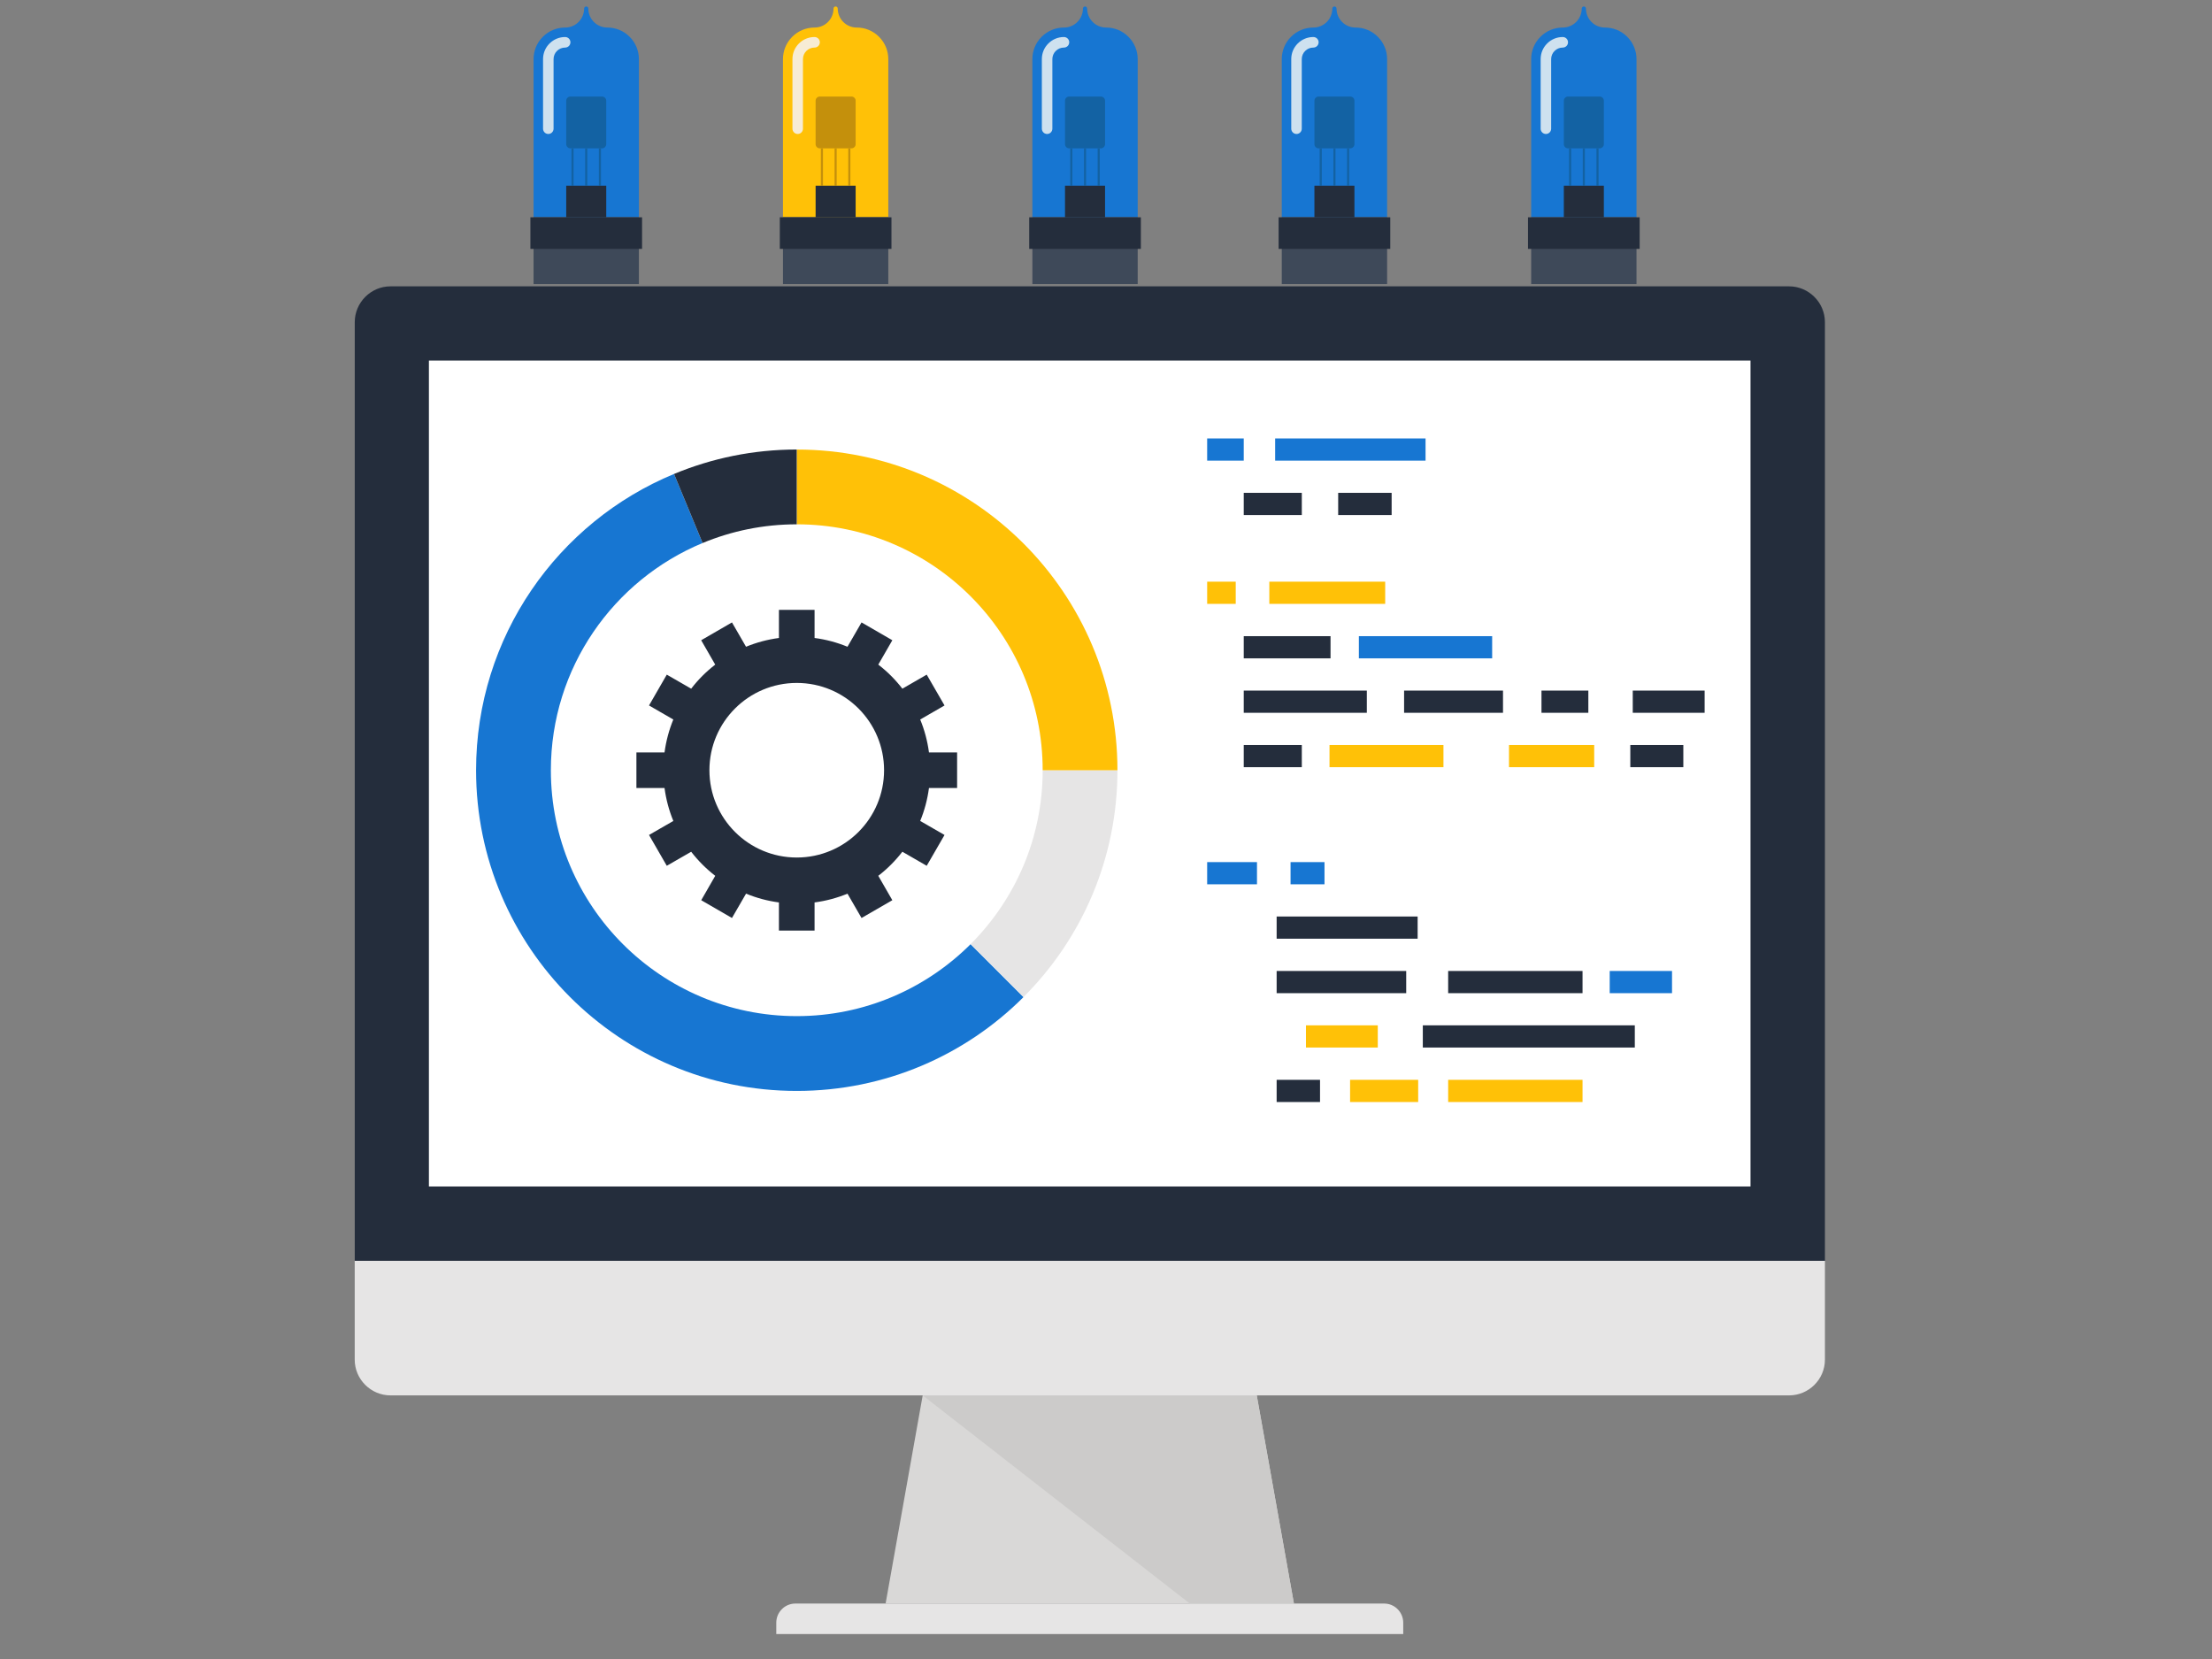 <?xml version="1.0" encoding="utf-8"?>
<!-- Generator: Adobe Illustrator 16.0.0, SVG Export Plug-In . SVG Version: 6.00 Build 0)  -->
<!DOCTYPE svg PUBLIC "-//W3C//DTD SVG 1.1//EN" "http://www.w3.org/Graphics/SVG/1.1/DTD/svg11.dtd">
<svg version="1.1" id="Calque_1" xmlns="http://www.w3.org/2000/svg" xmlns:xlink="http://www.w3.org/1999/xlink" x="0px" y="0px"
	 width="1024px" height="768px" viewBox="0 0 1024 768" enable-background="new 0 0 1024 768" xml:space="preserve">
<rect x="0" y="0" width="1024" height="768" fill="#808080" stroke="none"/>
<g id="Marketing" display="none">
	<g display="inline">
		<g>
			<g>
				<polygon fill="#D9D8D7" points="598.995,742.332 409.972,742.332 427.14,645.964 581.784,645.964 				"/>
				<polygon fill="#CCCBCA" points="598.995,742.332 581.784,645.964 427.14,645.964 550.802,742.332 				"/>
				<path fill="#E6E5E5" d="M649.596,756.462H359.363v-5.272c0-2.266,0.854-4.529,2.598-6.268c1.729-1.742,3.998-2.59,6.263-2.59
					h272.498c2.283,0,4.543,0.848,6.276,2.59c1.729,1.737,2.598,4.002,2.598,6.268V756.462z"/>
			</g>
			<path fill="#E6E5E5" d="M844.811,583.662v45.765c0,9.111-7.478,16.537-16.589,16.537H180.77c-9.066,0-16.561-7.426-16.561-16.537
				v-45.765H844.811z"/>
			<path fill="#242D3C" d="M844.811,583.662V149.133c0-9.085-7.469-16.576-16.598-16.576H180.748
				c-9.068,0-16.522,7.49-16.522,16.576v434.529H844.811z"/>
		</g>
		<rect x="198.554" y="166.928" fill="#FFFFFF" width="611.809" height="382.333"/>
		<g>
			<g>
				<polygon fill="#242D3C" points="730.3,480.978 701.967,410.772 772.163,439.101 744.841,453.629 				"/>
				<polygon fill="#242D3C" points="746.035,446.924 738.132,454.841 761.52,478.207 769.414,470.29 				"/>
			</g>
			<g>
				<rect x="673.895" y="183.07" fill="#242D3C" width="63.179" height="12.229"/>
				<rect x="673.895" y="207.514" fill="#242D3C" width="126.363" height="12.197"/>
				<rect x="673.895" y="231.926" fill="#242D3C" width="126.363" height="12.206"/>
				<rect x="673.895" y="256.343" fill="#242D3C" width="126.363" height="12.201"/>
			</g>
			<g>
				<path fill="#FFC107" d="M643.299,323.472c0,77.547-62.836,140.454-140.388,140.454c-77.543,0-140.417-62.907-140.417-140.454
					c0-77.542,62.874-140.401,140.417-140.401C580.463,183.07,643.299,245.928,643.299,323.472z"/>
				<g>
					<g>
						<defs>
							<path id="SVGID_1_" d="M643.299,323.472c0,77.547-62.836,140.454-140.388,140.454c-77.543,0-140.417-62.907-140.417-140.454
								c0-77.542,62.874-140.401,140.417-140.401C580.463,183.07,643.299,245.928,643.299,323.472z"/>
						</defs>
						<clipPath id="SVGID_2_">
							<use xlink:href="#SVGID_1_"  overflow="visible"/>
						</clipPath>
						<g clip-path="url(#SVGID_2_)">
							<polygon fill="#242D3C" points="545.854,274.75 459.928,274.75 454.092,399.686 551.754,399.686 							"/>
							<path fill="#F2F2F2" d="M405.827,426.545l-0.177,0.646l-5.872,18.637h-0.024l-7.693,24.316h221.68l-7.701-24.316
								l-8.452-26.711c-1.36-4.312-3.605-8.335-6.876-11.865c-3.256-3.543-7.136-6.085-11.285-7.782l-44.396-17.6
								c-2.228-0.903-4.217-2.492-5.703-4.604c-1.464-2.187-2.129-4.58-2.129-6.996v-21.613h-48.565v21.613
								c0,2.416-0.701,4.811-2.165,6.996c-1.438,2.111-3.445,3.7-5.659,4.604l-44.423,17.6c-4.153,1.697-8.021,4.239-11.263,7.782
								c-3.31,3.53-5.55,7.554-6.925,11.865L405.827,426.545L405.827,426.545z"/>
							<path fill="#F2F2F2" d="M502.93,238.725c-26.586,0-45.48,19.355-45.48,60.37c0,34.696,20.333,63.95,45.48,63.95
								c25.096,0,45.475-29.254,45.475-63.95C548.403,258.081,529.452,238.725,502.93,238.725z"/>
							<path fill="#242D3C" d="M543.706,240.935H502.93h-40.851c0,0-5.775,40.741,1.621,49.066c0.31-3.377,3.305-4.32,8.708-4.329
								c0,0,4.554-5.057,7.844-19.063c2.47,9.512,1.333,19.437,1.333,19.437c5.816,0.399,12.934,1.015,21.345,1.06
								c2.133-0.013,4.182-0.054,6.089-0.103c0,0,2.497-1.491,3.562-5.173c1.562,1.971,1.778,4.908,1.778,4.908
								c17.42-0.952,27.165-2.982,27.713,3.265C549.544,281.675,543.706,240.935,543.706,240.935z"/>
							<path fill="#242D3C" d="M470.809,381.87c2.215-0.903,4.22-2.492,5.659-4.604c1.464-2.187,2.165-4.58,2.165-6.996v-9.22
								h-13.672c-1.763-12.897-2.762-25.598-2.762-37.634c0-35.625,2.461-48.95,12.303-60.976
								c12.716-15.48,28.43-18.691,28.43-18.691s15.664,3.211,28.383,18.691c9.86,12.026,12.265,25.351,12.265,60.976
								c0,12.036-0.961,24.735-2.762,37.634H527.2v9.22c0,2.416,0.665,4.811,2.129,6.996c1.486,2.111,3.477,3.7,5.703,4.604
								l25.414,10.104c3.13-3.911,4.732-8.617,4.732-13.347V361.05c0-29.491-0.897-67.96-7.118-96.068
								c-5.451-24.08-26.047-47.365-55.129-41.051c-29.113-6.314-49.687,16.971-55.168,41.051
								c-6.275,28.108-7.157,66.577-7.157,96.068v17.577c0,4.729,1.613,9.436,4.812,13.347L470.809,381.87z"/>
							<path fill="#242D3C" d="M430.546,470.146h144.676c-6.759-14.779-10.943-34.684-10.943-56.75
								c0-6.688,0.408-13.163,1.172-19.45h-0.026l-11.874-4.721l-5.128,20.546c-2.416,9.796-8.003,19.011-16.607,25.691
								c-8.622,6.724-18.146,9.584-28.885,9.584c-10.805,0-20.356-2.859-28.957-9.584c-8.544-6.682-14.175-15.896-16.563-25.69
								l-5.126-20.547l-11.848,4.721h-0.107c0.714,6.287,1.143,12.764,1.143,19.45C441.47,435.463,437.301,455.366,430.546,470.146z
								"/>
						</g>
					</g>
				</g>
			</g>
			<g>
				<rect x="388.815" y="497.625" fill="#242D3C" width="95.07" height="28.086"/>
				<rect x="521.921" y="497.625" fill="#1776D2" width="95.058" height="28.086"/>
			</g>
			<g>
				<g>
					<rect x="205.484" y="329.512" fill="#242D3C" width="126.365" height="12.201"/>
					<rect x="205.484" y="305.113" fill="#242D3C" width="126.365" height="12.207"/>
					<rect x="205.484" y="280.732" fill="#242D3C" width="126.365" height="12.201"/>
					<rect x="205.484" y="353.946" fill="#242D3C" width="126.365" height="12.201"/>
					<rect x="205.484" y="378.35" fill="#242D3C" width="126.365" height="12.21"/>
					<rect x="205.484" y="402.738" fill="#242D3C" width="63.184" height="12.207"/>
				</g>
				<rect x="205.484" y="183.07" fill="#1776D2" width="126.365" height="61.062"/>
			</g>
		</g>
		<g>
			<g>
				<rect x="895.818" y="446.456" fill="#CCCBCA" width="76.427" height="76.424"/>
				<g>
					<rect x="844.871" y="479.576" fill="#242D3C" width="10.188" height="10.19"/>
					<rect x="865.249" y="479.576" fill="#242D3C" width="10.192" height="10.19"/>
					<rect x="885.628" y="479.576" fill="#242D3C" width="10.19" height="10.19"/>
				</g>
			</g>
			<g>
				<rect x="37.306" y="446.455" fill="#CCCBCA" width="76.424" height="76.424"/>
				<g>
					<rect x="113.73" y="479.576" fill="#242D3C" width="10.191" height="10.189"/>
					<rect x="134.109" y="479.576" fill="#242D3C" width="10.189" height="10.189"/>
					<rect x="154.489" y="479.576" fill="#242D3C" width="10.188" height="10.189"/>
				</g>
			</g>
			<g>
				<rect x="464.364" y="2" fill="#CCCBCA" width="76.428" height="76.424"/>
				<g>
					<rect x="497.484" y="78.424" fill="#242D3C" width="10.189" height="10.19"/>
					<rect x="497.484" y="98.805" fill="#242D3C" width="10.189" height="10.188"/>
					<rect x="497.484" y="119.182" fill="#242D3C" width="10.189" height="10.19"/>
				</g>
			</g>
			<g>
				<g>
					<g>
						<rect x="802.554" y="77.325" fill="#242D3C" width="10.186" height="10.19"/>
						<rect x="802.554" y="97.706" fill="#242D3C" width="10.186" height="10.188"/>
						<rect x="802.554" y="118.083" fill="#242D3C" width="10.186" height="10.19"/>
					</g>
					<g>
						<rect x="843.31" y="77.325" fill="#242D3C" width="10.188" height="10.19"/>
						<rect x="822.932" y="77.325" fill="#242D3C" width="10.192" height="10.19"/>
						<rect x="802.554" y="77.325" fill="#242D3C" width="10.186" height="10.19"/>
					</g>
				</g>
				<path fill="#1776D2" d="M929.584,82.42c0,21.104-17.104,38.213-38.206,38.213c-21.109,0-38.216-17.108-38.216-38.213
					c0-21.106,17.105-38.213,38.216-38.213C912.48,44.207,929.584,61.314,929.584,82.42z"/>
			</g>
			<g>
				<g>
					<g>
						<rect x="191.316" y="81.721" fill="#242D3C" width="10.188" height="10.19"/>
						<rect x="191.316" y="102.102" fill="#242D3C" width="10.188" height="10.188"/>
						<rect x="191.316" y="122.479" fill="#242D3C" width="10.188" height="10.19"/>
					</g>
					<g>
						<rect x="150.558" y="81.721" fill="#242D3C" width="10.189" height="10.19"/>
						<rect x="170.934" y="81.721" fill="#242D3C" width="10.192" height="10.19"/>
						<rect x="191.316" y="81.721" fill="#242D3C" width="10.188" height="10.19"/>
					</g>
				</g>
				<circle fill="#1776D2" cx="112.684" cy="86.816" r="38.213"/>
			</g>
		</g>
	</g>
</g>
<g id="SAV">
	<g>
		<g>
			<polygon fill="#D9D8D7" points="598.995,742.332 409.972,742.332 427.14,645.964 581.784,645.964 			"/>
			<polygon fill="#CCCBCA" points="598.995,742.332 581.784,645.964 427.14,645.964 550.802,742.332 			"/>
			<path fill="#E6E5E5" d="M649.596,756.462H359.363v-5.272c0-2.266,0.854-4.529,2.598-6.268c1.729-1.742,3.998-2.59,6.263-2.59
				h272.498c2.283,0,4.543,0.848,6.276,2.59c1.729,1.737,2.598,4.002,2.598,6.268V756.462z"/>
		</g>
		<path fill="#E6E5E5" d="M844.811,583.662v45.765c0,9.111-7.478,16.537-16.589,16.537H180.77c-9.066,0-16.561-7.426-16.561-16.537
			v-45.765H844.811z"/>
		<path fill="#242D3C" d="M844.811,583.662V149.133c0-9.085-7.469-16.576-16.598-16.576H180.748c-9.068,0-16.522,7.49-16.522,16.576
			v434.529H844.811z"/>
	</g>
	<rect x="198.554" y="166.928" fill="#FFFFFF" width="611.809" height="382.333"/>
	<g>
		<g>
			<path fill="#1776D2" d="M291.473,17.034c-2.844-2.865-6.596-4.283-10.337-4.283c-4.854,0-8.768-3.933-8.78-8.778
				c0,0,0-0.004,0-0.021c-0.011-0.242-0.098-0.48-0.279-0.67C271.875,3.091,271.638,3,271.385,3c-0.264,0-0.495,0.091-0.693,0.281
				c-0.186,0.19-0.279,0.428-0.288,0.67c0,0.017,0,0.017,0,0.017c-0.004,4.85-3.92,8.783-8.781,8.783
				c-3.734,0-7.484,1.418-10.336,4.283c-2.864,2.861-4.284,6.592-4.284,10.339v73.224h48.764V27.373
				C295.767,23.626,294.338,19.896,291.473,17.034z"/>
			<path fill="#CEE1EF" d="M253.832,62.021c-1.353,0-2.439-1.098-2.439-2.451V27.373c0-2.731,1.052-5.303,2.993-7.231
				c1.934-1.937,4.508-3.004,7.237-3.004c1.353,0,2.442,1.089,2.442,2.433c0,1.362-1.089,2.451-2.442,2.451
				c-1.428,0-2.772,0.549-3.791,1.56c-1.014,1.007-1.571,2.36-1.571,3.791V59.57C256.261,60.922,255.174,62.021,253.832,62.021z"/>
			<rect x="247.003" y="100.597" fill="#3E4959" width="48.764" height="30.917"/>
			<rect x="245.54" y="100.597" fill="#242D3C" width="51.688" height="14.622"/>
			<rect x="262.118" y="85.961" fill="#242D3C" width="18.529" height="14.635"/>
			<path fill="#1362A3" d="M280.647,66.728c0,1.072-0.884,1.949-1.954,1.949h-14.628c-1.068,0-1.947-0.877-1.947-1.949v-20.09
				c0-1.072,0.879-1.95,1.947-1.95h14.628c1.07,0,1.954,0.877,1.954,1.95V66.728z"/>
			<g>
				<rect x="264.543" y="68.677" fill="#1362A3" width="0.985" height="17.285"/>
				<rect x="277.229" y="68.677" fill="#1362A3" width="0.975" height="17.285"/>
				<rect x="270.898" y="68.677" fill="#1362A3" width="0.969" height="17.285"/>
			</g>
		</g>
		<g>
			<path fill="#FFC107" d="M406.929,17.034c-2.844-2.865-6.596-4.283-10.337-4.283c-4.852,0-8.763-3.933-8.78-8.778
				c0,0,0-0.004,0-0.021c-0.009-0.242-0.102-0.48-0.279-0.67C387.334,3.091,387.094,3,386.839,3c-0.257,0-0.497,0.091-0.688,0.281
				c-0.19,0.19-0.278,0.428-0.292,0.67c0,0.017,0,0.017,0,0.017c-0.004,4.85-3.927,8.783-8.776,8.783
				c-3.741,0-7.488,1.418-10.341,4.283c-2.861,2.861-4.281,6.592-4.281,10.339v73.224h48.759V27.373
				C411.221,23.626,409.792,19.896,406.929,17.034z"/>
			<path fill="#F7ECD5" d="M369.282,62.021c-1.345,0-2.434-1.098-2.434-2.451V27.373c0-2.731,1.052-5.303,2.986-7.231
				c1.941-1.937,4.515-3.004,7.249-3.004c1.346,0,2.442,1.089,2.442,2.433c0,1.362-1.096,2.451-2.442,2.451
				c-1.433,0-2.777,0.549-3.791,1.56c-1.018,1.007-1.578,2.36-1.578,3.791V59.57C371.715,60.922,370.63,62.021,369.282,62.021z"/>
			<rect x="362.461" y="100.597" fill="#3E4959" width="48.759" height="30.917"/>
			<rect x="360.996" y="100.597" fill="#242D3C" width="51.688" height="14.622"/>
			<rect x="377.572" y="85.961" fill="#242D3C" width="18.534" height="14.635"/>
			<path fill="#C4900C" d="M396.105,66.728c0,1.072-0.881,1.949-1.957,1.949h-14.625c-1.074,0-1.953-0.877-1.953-1.949v-20.09
				c0-1.072,0.879-1.95,1.953-1.95h14.625c1.074,0,1.957,0.877,1.957,1.95V66.728z"/>
			<g>
				<rect x="380.003" y="68.677" fill="#C4900C" width="0.979" height="17.285"/>
				<rect x="392.687" y="68.677" fill="#C4900C" width="0.978" height="17.285"/>
				<rect x="386.351" y="68.677" fill="#C4900C" width="0.97" height="17.285"/>
			</g>
		</g>
		<g>
			<path fill="#1776D2" d="M522.385,17.034c-2.844-2.865-6.596-4.283-10.33-4.283c-4.854,0-8.77-3.933-8.783-8.778
				c0,0,0-0.004,0-0.021c-0.017-0.242-0.102-0.48-0.282-0.67C502.79,3.091,502.548,3,502.295,3c-0.257,0-0.495,0.091-0.693,0.281
				c-0.187,0.19-0.274,0.428-0.282,0.67c0,0.017,0,0.017,0,0.017c-0.005,4.85-3.925,8.783-8.785,8.783
				c-3.734,0-7.479,1.418-10.335,4.283c-2.861,2.861-4.285,6.592-4.285,10.339v73.224h48.764V27.373
				C526.677,23.626,525.246,19.896,522.385,17.034z"/>
			<path fill="#CEE1EF" d="M484.742,62.021c-1.35,0-2.438-1.098-2.438-2.451V27.373c0-2.731,1.053-5.303,2.991-7.231
				c1.939-1.937,4.508-3.004,7.238-3.004c1.353,0,2.441,1.089,2.441,2.433c0,1.362-1.089,2.451-2.441,2.451
				c-1.432,0-2.768,0.549-3.786,1.56c-1.014,1.007-1.576,2.36-1.576,3.791V59.57C487.171,60.922,486.086,62.021,484.742,62.021z"/>
			<rect x="477.913" y="100.597" fill="#3E4959" width="48.764" height="30.917"/>
			<rect x="476.452" y="100.597" fill="#242D3C" width="51.689" height="14.622"/>
			<rect x="493.023" y="85.961" fill="#242D3C" width="18.537" height="14.635"/>
			<path fill="#1362A3" d="M511.562,66.728c0,1.072-0.883,1.949-1.953,1.949h-14.634c-1.071,0-1.951-0.877-1.951-1.949v-20.09
				c0-1.072,0.88-1.95,1.951-1.95h14.634c1.07,0,1.953,0.877,1.953,1.95V66.728z"/>
			<g>
				<rect x="495.457" y="68.677" fill="#1362A3" width="0.985" height="17.285"/>
				<rect x="508.143" y="68.677" fill="#1362A3" width="0.979" height="17.285"/>
				<rect x="501.809" y="68.677" fill="#1362A3" width="0.965" height="17.285"/>
			</g>
		</g>
		<g>
			<path fill="#1776D2" d="M637.841,17.034c-2.844-2.865-6.596-4.283-10.339-4.283c-4.85,0-8.766-3.933-8.783-8.778
				c0,0,0-0.004,0-0.021c-0.008-0.242-0.1-0.48-0.275-0.67C618.239,3.091,618.002,3,617.751,3c-0.259,0-0.501,0.091-0.691,0.281
				c-0.189,0.19-0.275,0.428-0.29,0.67c0,0.017,0,0.017,0,0.017c0,4.85-3.92,8.783-8.777,8.783c-3.734,0-7.481,1.418-10.339,4.283
				c-2.854,2.861-4.283,6.592-4.283,10.339v73.224h48.764V27.373C642.133,23.626,640.702,19.896,637.841,17.034z"/>
			<path fill="#CEE1EF" d="M600.198,62.021c-1.354,0-2.442-1.098-2.442-2.451V27.373c0-2.731,1.061-5.303,2.991-7.231
				c1.945-1.937,4.513-3.004,7.244-3.004c1.349,0,2.438,1.089,2.438,2.433c0,1.362-1.089,2.451-2.438,2.451
				c-1.432,0-2.774,0.549-3.786,1.56c-1.021,1.007-1.578,2.36-1.578,3.791V59.57C602.627,60.922,601.543,62.021,600.198,62.021z"/>
			<rect x="593.369" y="100.597" fill="#3E4959" width="48.764" height="30.917"/>
			<rect x="591.904" y="100.597" fill="#242D3C" width="51.692" height="14.622"/>
			<rect x="608.484" y="85.961" fill="#242D3C" width="18.528" height="14.635"/>
			<path fill="#1362A3" d="M627.014,66.728c0,1.072-0.877,1.949-1.954,1.949h-14.631c-1.07,0-1.943-0.877-1.943-1.949v-20.09
				c0-1.072,0.873-1.95,1.943-1.95h14.631c1.077,0,1.954,0.877,1.954,1.95V66.728z"/>
			<g>
				<rect x="610.913" y="68.677" fill="#1362A3" width="0.981" height="17.285"/>
				<rect x="623.599" y="68.677" fill="#1362A3" width="0.974" height="17.285"/>
				<rect x="617.267" y="68.677" fill="#1362A3" width="0.97" height="17.285"/>
			</g>
		</g>
		<g>
			<path fill="#1776D2" d="M753.297,17.034c-2.844-2.865-6.6-4.283-10.334-4.283c-4.863,0-8.771-3.933-8.779-8.778
				c0,0,0-0.004,0-0.021c-0.018-0.242-0.106-0.48-0.28-0.67C733.699,3.091,733.458,3,733.207,3c-0.26,0-0.492,0.091-0.691,0.281
				c-0.189,0.19-0.276,0.428-0.29,0.67c0,0.017,0,0.017,0,0.017c-0.004,4.85-3.92,8.783-8.786,8.783
				c-3.727,0-7.474,1.418-10.325,4.283c-2.866,2.861-4.283,6.592-4.283,10.339v73.224h48.754V27.373
				C757.584,23.626,756.158,19.896,753.297,17.034z"/>
			<path fill="#CEE1EF" d="M715.65,62.021c-1.35,0-2.438-1.098-2.438-2.451V27.373c0-2.731,1.055-5.303,2.991-7.231
				c1.937-1.937,4.513-3.004,7.235-3.004c1.353,0,2.445,1.089,2.445,2.433c0,1.362-1.094,2.451-2.445,2.451
				c-1.423,0-2.767,0.549-3.777,1.56c-1.021,1.007-1.582,2.36-1.582,3.791V59.57C718.079,60.922,716.998,62.021,715.65,62.021z"/>
			<rect x="708.83" y="100.597" fill="#3E4959" width="48.754" height="30.917"/>
			<rect x="707.359" y="100.597" fill="#242D3C" width="51.689" height="14.622"/>
			<rect x="723.94" y="85.961" fill="#242D3C" width="18.532" height="14.635"/>
			<path fill="#1362A3" d="M742.474,66.728c0,1.072-0.89,1.949-1.958,1.949h-14.631c-1.066,0-1.943-0.877-1.943-1.949v-20.09
				c0-1.072,0.877-1.95,1.943-1.95h14.631c1.068,0,1.958,0.877,1.958,1.95V66.728z"/>
			<g>
				<rect x="726.365" y="68.677" fill="#1362A3" width="0.988" height="17.285"/>
				<rect x="739.051" y="68.677" fill="#1362A3" width="0.978" height="17.285"/>
				<rect x="732.719" y="68.677" fill="#1362A3" width="0.969" height="17.285"/>
			</g>
		</g>
	</g>
	<g>
		<g>
			<path fill="#1776D2" d="M368.846,470.394c-62.873,0-113.834-50.959-113.834-113.83c0-47.438,29.013-88.074,70.242-105.186
				l-13.223-31.968c-53.789,22.249-91.645,75.316-91.645,137.181c0,81.954,66.477,148.432,148.441,148.432
				c40.978,0,78.108-16.56,104.98-43.439l-24.491-24.498C428.709,457.654,400.266,470.394,368.846,470.394z"/>
			<path fill="#E6E5E5" d="M482.688,356.572c0,31.442-12.75,59.892-33.352,80.484l24.482,24.499
				c26.889-26.872,43.481-63.985,43.481-104.983H482.688z"/>
			<path fill="#FFC107" d="M368.846,242.722c62.87,0,113.839,50.963,113.839,113.84c0,0,0,0,0,0.009H517.3
				c0-81.982-66.476-148.465-148.455-148.465v34.616H368.846z"/>
			<path fill="#242D3C" d="M368.828,242.722v-34.624c-20.12,0-39.291,4.034-56.796,11.312l13.223,31.968
				C338.689,245.811,353.375,242.722,368.828,242.722z"/>
		</g>
		<g>
			<path fill="#242D3C" d="M443.074,364.799v-16.486h-13.025c-0.705-5.32-2.078-10.431-4.061-15.231l11.262-6.501l-8.246-14.268
				l-11.268,6.501c-3.229-4.18-6.958-7.931-11.152-11.144l6.504-11.283l-14.257-8.246l-6.504,11.261
				c-4.8-1.971-9.913-3.363-15.238-4.061v-13.014h-16.498v13.014c-5.315,0.707-10.437,2.089-15.229,4.061l-6.513-11.261
				l-14.249,8.246l6.496,11.283c-4.157,3.212-7.922,6.963-11.125,11.144l-11.295-6.501l-8.227,14.268l11.252,6.501
				c-1.973,4.801-3.355,9.912-4.07,15.231h-13.016v16.486h13.016c0.715,5.325,2.097,10.439,4.08,15.25l-11.261,6.484l8.227,14.271
				l11.295-6.501c3.203,4.156,6.968,7.921,11.134,11.143l-6.486,11.289l14.23,8.23l6.522-11.274
				c4.801,1.989,9.904,3.372,15.22,4.075v13.019h16.498v-13.019c5.318-0.703,10.438-2.086,15.238-4.058l6.504,11.257l14.257-8.23
				l-6.504-11.298c4.193-3.213,7.924-6.978,11.152-11.144l11.268,6.511l8.246-14.271l-11.262-6.494
				c1.982-4.8,3.355-9.915,4.061-15.239L443.074,364.799L443.074,364.799z M368.846,396.972c-22.315,0-40.435-18.097-40.435-40.418
				c0-22.32,18.119-40.404,40.435-40.404c22.322,0,40.414,18.083,40.414,40.404C409.26,378.876,391.168,396.972,368.846,396.972z"/>
		</g>
		<g>
			<rect x="558.833" y="202.969" fill="#1776D2" width="16.932" height="10.276"/>
			<rect x="558.833" y="269.273" fill="#FFC107" width="13.223" height="10.276"/>
			<rect x="590.308" y="202.969" fill="#1776D2" width="69.625" height="10.276"/>
			<rect x="587.606" y="269.273" fill="#FFC107" width="53.638" height="10.276"/>
			<rect x="575.765" y="228.152" fill="#242D3C" width="26.882" height="10.276"/>
			<rect x="575.765" y="344.877" fill="#242D3C" width="26.882" height="10.275"/>
			<rect x="615.468" y="344.877" fill="#FFC107" width="52.748" height="10.275"/>
			<rect x="597.436" y="399.094" fill="#1776D2" width="15.716" height="10.275"/>
			<rect x="624.994" y="499.884" fill="#FFC107" width="31.521" height="10.275"/>
			<rect x="745.183" y="449.495" fill="#1776D2" width="28.844" height="10.274"/>
			<rect x="698.559" y="344.877" fill="#FFC107" width="39.441" height="10.275"/>
			<rect x="754.719" y="344.877" fill="#242D3C" width="24.544" height="10.275"/>
			<rect x="575.765" y="294.497" fill="#242D3C" width="40.178" height="10.276"/>
			<rect x="575.765" y="319.698" fill="#242D3C" width="56.979" height="10.274"/>
			<rect x="590.996" y="424.28" fill="#242D3C" width="65.271" height="10.274"/>
			<rect x="590.996" y="449.495" fill="#242D3C" width="59.979" height="10.274"/>
			<rect x="670.396" y="449.495" fill="#242D3C" width="62.205" height="10.274"/>
			<rect x="670.396" y="499.884" fill="#FFC107" width="62.205" height="10.275"/>
			<rect x="558.833" y="399.094" fill="#1776D2" width="23.061" height="10.275"/>
			<rect x="590.996" y="499.884" fill="#242D3C" width="20.082" height="10.275"/>
			<rect x="604.567" y="474.659" fill="#FFC107" width="33.25" height="10.275"/>
			<rect x="658.661" y="474.659" fill="#242D3C" width="98.139" height="10.275"/>
			<rect x="649.995" y="319.698" fill="#242D3C" width="45.789" height="10.274"/>
			<rect x="755.851" y="319.698" fill="#242D3C" width="33.272" height="10.274"/>
			<rect x="713.598" y="319.698" fill="#242D3C" width="21.692" height="10.274"/>
			<rect x="629.064" y="294.497" fill="#1776D2" width="61.7" height="10.276"/>
			<rect x="619.483" y="228.152" fill="#242D3C" width="24.747" height="10.276"/>
		</g>
	</g>
</g>
<g id="Vente" display="none">
	<g display="inline">
		<g>
			<polygon fill="#D9D8D7" points="598.995,742.332 409.972,742.332 427.14,645.964 581.784,645.964 			"/>
			<polygon fill="#CCCBCA" points="598.995,742.332 581.784,645.964 427.14,645.964 550.802,742.332 			"/>
			<path fill="#E6E5E5" d="M649.596,756.462H359.363v-5.272c0-2.266,0.854-4.529,2.598-6.268c1.729-1.742,3.998-2.59,6.263-2.59
				h272.498c2.283,0,4.543,0.848,6.276,2.59c1.729,1.737,2.598,4.002,2.598,6.268V756.462z"/>
		</g>
		<path fill="#E6E5E5" d="M844.811,583.662v45.765c0,9.111-7.478,16.537-16.589,16.537H180.77c-9.066,0-16.561-7.426-16.561-16.537
			v-45.765H844.811z"/>
		<path fill="#242D3C" d="M844.811,583.662V149.133c0-9.085-7.469-16.576-16.598-16.576H180.748c-9.068,0-16.522,7.49-16.522,16.576
			v434.529H844.811z"/>
	</g>
	<rect x="198.554" y="166.928" display="inline" fill="#FFFFFF" width="611.809" height="382.333"/>
	<g display="inline">
		<g>
			<rect x="569.032" y="30.109" fill="#FFC107" width="415.056" height="287.341"/>
			<g>
				<polygon fill="#FFFFFF" points="919.646,97.7 902.799,104.563 885.898,136.634 869.039,139.368 852.135,155.843 
					835.305,148.589 815.637,133.437 801.503,154.006 784.592,164.562 767.746,151.493 750.871,162.889 734.009,168.092 
					717.098,199.472 700.249,209.03 683.346,193.754 666.496,186.897 649.569,215.907 632.654,209.636 615.838,223.78 
					598.413,226.072 598.413,266.985 954.703,267.206 954.703,67.369 936.559,70.455 				"/>
				<polygon fill="#242D3C" points="599.92,290.04 596.906,284.576 614.178,275.03 631.463,239.02 648.521,238.118 665.295,210.756 
					682.281,207.793 699.927,182.968 719.716,191.947 737.111,211.792 749.638,192.487 769.247,186.914 785.062,199.917 
					800.5,183.065 816.805,177.742 833.547,138.519 853.675,126.414 871.914,150.738 885.751,159.301 902.396,135.39 
					919.82,142.208 935.907,127.895 954.268,125.307 955.14,131.486 938.648,133.808 921.109,149.41 904.71,142.995 
					887.496,167.714 867.629,155.426 852.06,134.664 838.496,142.823 821.436,182.795 803.997,188.489 785.67,208.494 
					767.809,193.81 753.597,197.847 737.854,222.106 715.914,197.072 702.03,190.775 685.881,213.498 669.144,216.421 
					652.128,244.175 635.487,245.056 618.938,279.53 				"/>
			</g>
		</g>
		<g>
			<rect x="54.612" y="325.338" fill="#1776D2" width="278.076" height="191.376"/>
			<g>
				<rect x="64.524" y="483.135" fill="#FFFFFF" width="19.932" height="29.722"/>
				<rect x="90.817" y="455.579" fill="#FFFFFF" width="19.927" height="57.276"/>
				<rect x="117.113" y="468.286" fill="#FFFFFF" width="19.935" height="44.569"/>
				<rect x="143.408" y="418.95" fill="#FFFFFF" width="19.932" height="93.905"/>
				<rect x="169.7" y="433.451" fill="#FFFFFF" width="19.93" height="79.404"/>
				<rect x="196" y="383.265" fill="#FFFFFF" width="19.927" height="129.591"/>
				<rect x="222.293" y="445.479" fill="#FFFFFF" width="19.924" height="67.377"/>
				<rect x="248.583" y="458.8" fill="#FFFFFF" width="19.928" height="54.056"/>
				<rect x="274.877" y="404.752" fill="#FFFFFF" width="19.929" height="108.104"/>
				<rect x="301.175" y="355.593" fill="#FFFFFF" width="19.924" height="157.263"/>
			</g>
		</g>
		<g>
			<path fill="#E6E5E5" d="M710.146,396.387v104.43h104.467C814.612,443.097,767.883,396.387,710.146,396.387z"/>
			<path fill="#242D3C" d="M710.146,500.815V396.387c-57.637,0-104.43,46.71-104.43,104.43c0,57.688,46.793,104.361,104.43,104.361
				c28.931,0,54.937-11.694,73.818-30.619L710.146,500.815z"/>
			<path fill="#FFC107" d="M710.146,500.815l73.818,73.742c18.725-18.795,30.647-44.902,30.647-73.742H710.146z"/>
		</g>
		<g>
			<path fill="#1776D2" d="M416.342,186.76c0,44.794-36.321,81.132-81.132,81.132c-44.807,0-81.127-36.338-81.127-81.132
				c0-44.817,36.321-81.138,81.127-81.138C380.021,105.623,416.342,141.943,416.342,186.76z"/>
			<g>
				<path fill="#FFFFFF" d="M340.934,228.039h-11.465c-6.419,0-12.476-2.49-17.036-7.026c-4.543-4.553-7.057-10.593-7.057-17.066
					h13.786c0,2.787,1.065,5.385,3.017,7.322c1.94,1.943,4.53,3.015,7.291,3.015h11.465c2.747,0,5.365-1.077,7.371-3.043
					c1.903-1.909,2.969-4.501,2.969-7.294c0-2.729-1.071-5.339-3.032-7.288c-1.943-1.926-4.561-3.014-7.308-3.014H329.47
					c-6.419,0-12.476-2.513-17.036-7.054c-4.543-4.542-7.057-10.604-7.057-17.038c0-6.45,2.514-12.507,7.057-17.038
					c4.56-4.553,10.617-7.054,17.036-7.054h11.465c6.385,0,12.448,2.49,17.024,6.986c4.587,4.599,7.094,10.65,7.094,17.106h-13.778
					c0-2.769-1.065-5.385-3.018-7.305c-1.957-1.937-4.575-3.008-7.322-3.008H329.47c-2.761,0-5.342,1.065-7.291,3.014
					c-1.952,1.92-3.017,4.536-3.017,7.299c0,2.758,1.065,5.362,3.017,7.294c1.94,1.943,4.53,3.015,7.291,3.015h11.465
					c6.394,0,12.448,2.519,17.032,7.037c4.579,4.604,7.086,10.656,7.086,17.049c0,6.474-2.507,12.514-7.055,17.061
					C353.382,225.56,347.319,228.039,340.934,228.039z"/>
				<rect x="328.321" y="136.274" fill="#FFFFFF" width="13.761" height="16.063"/>
				<rect x="328.321" y="221.171" fill="#FFFFFF" width="13.761" height="16.059"/>
			</g>
		</g>
		<path fill="#1776D2" d="M540.368,495.096c0,14.765-11.998,26.771-26.787,26.771c-14.781,0-26.771-12.008-26.771-26.771
			c0-14.799,11.989-26.793,26.771-26.793C528.37,468.303,540.368,480.297,540.368,495.096z"/>
		<path fill="#242D3C" d="M472.819,378.103c0,8.94-7.271,16.218-16.229,16.218s-16.224-7.277-16.224-16.218
			c0-8.965,7.266-16.239,16.224-16.239C465.547,361.863,472.819,369.138,472.819,378.103z"/>
		<path fill="#242D3C" d="M173.64,62.268c0,10.286-8.349,18.639-18.642,18.639c-10.294,0-18.644-8.354-18.644-18.639
			c0-10.291,8.35-18.633,18.644-18.633C165.291,43.634,173.64,51.977,173.64,62.268z"/>
	</g>
</g>
</svg>
